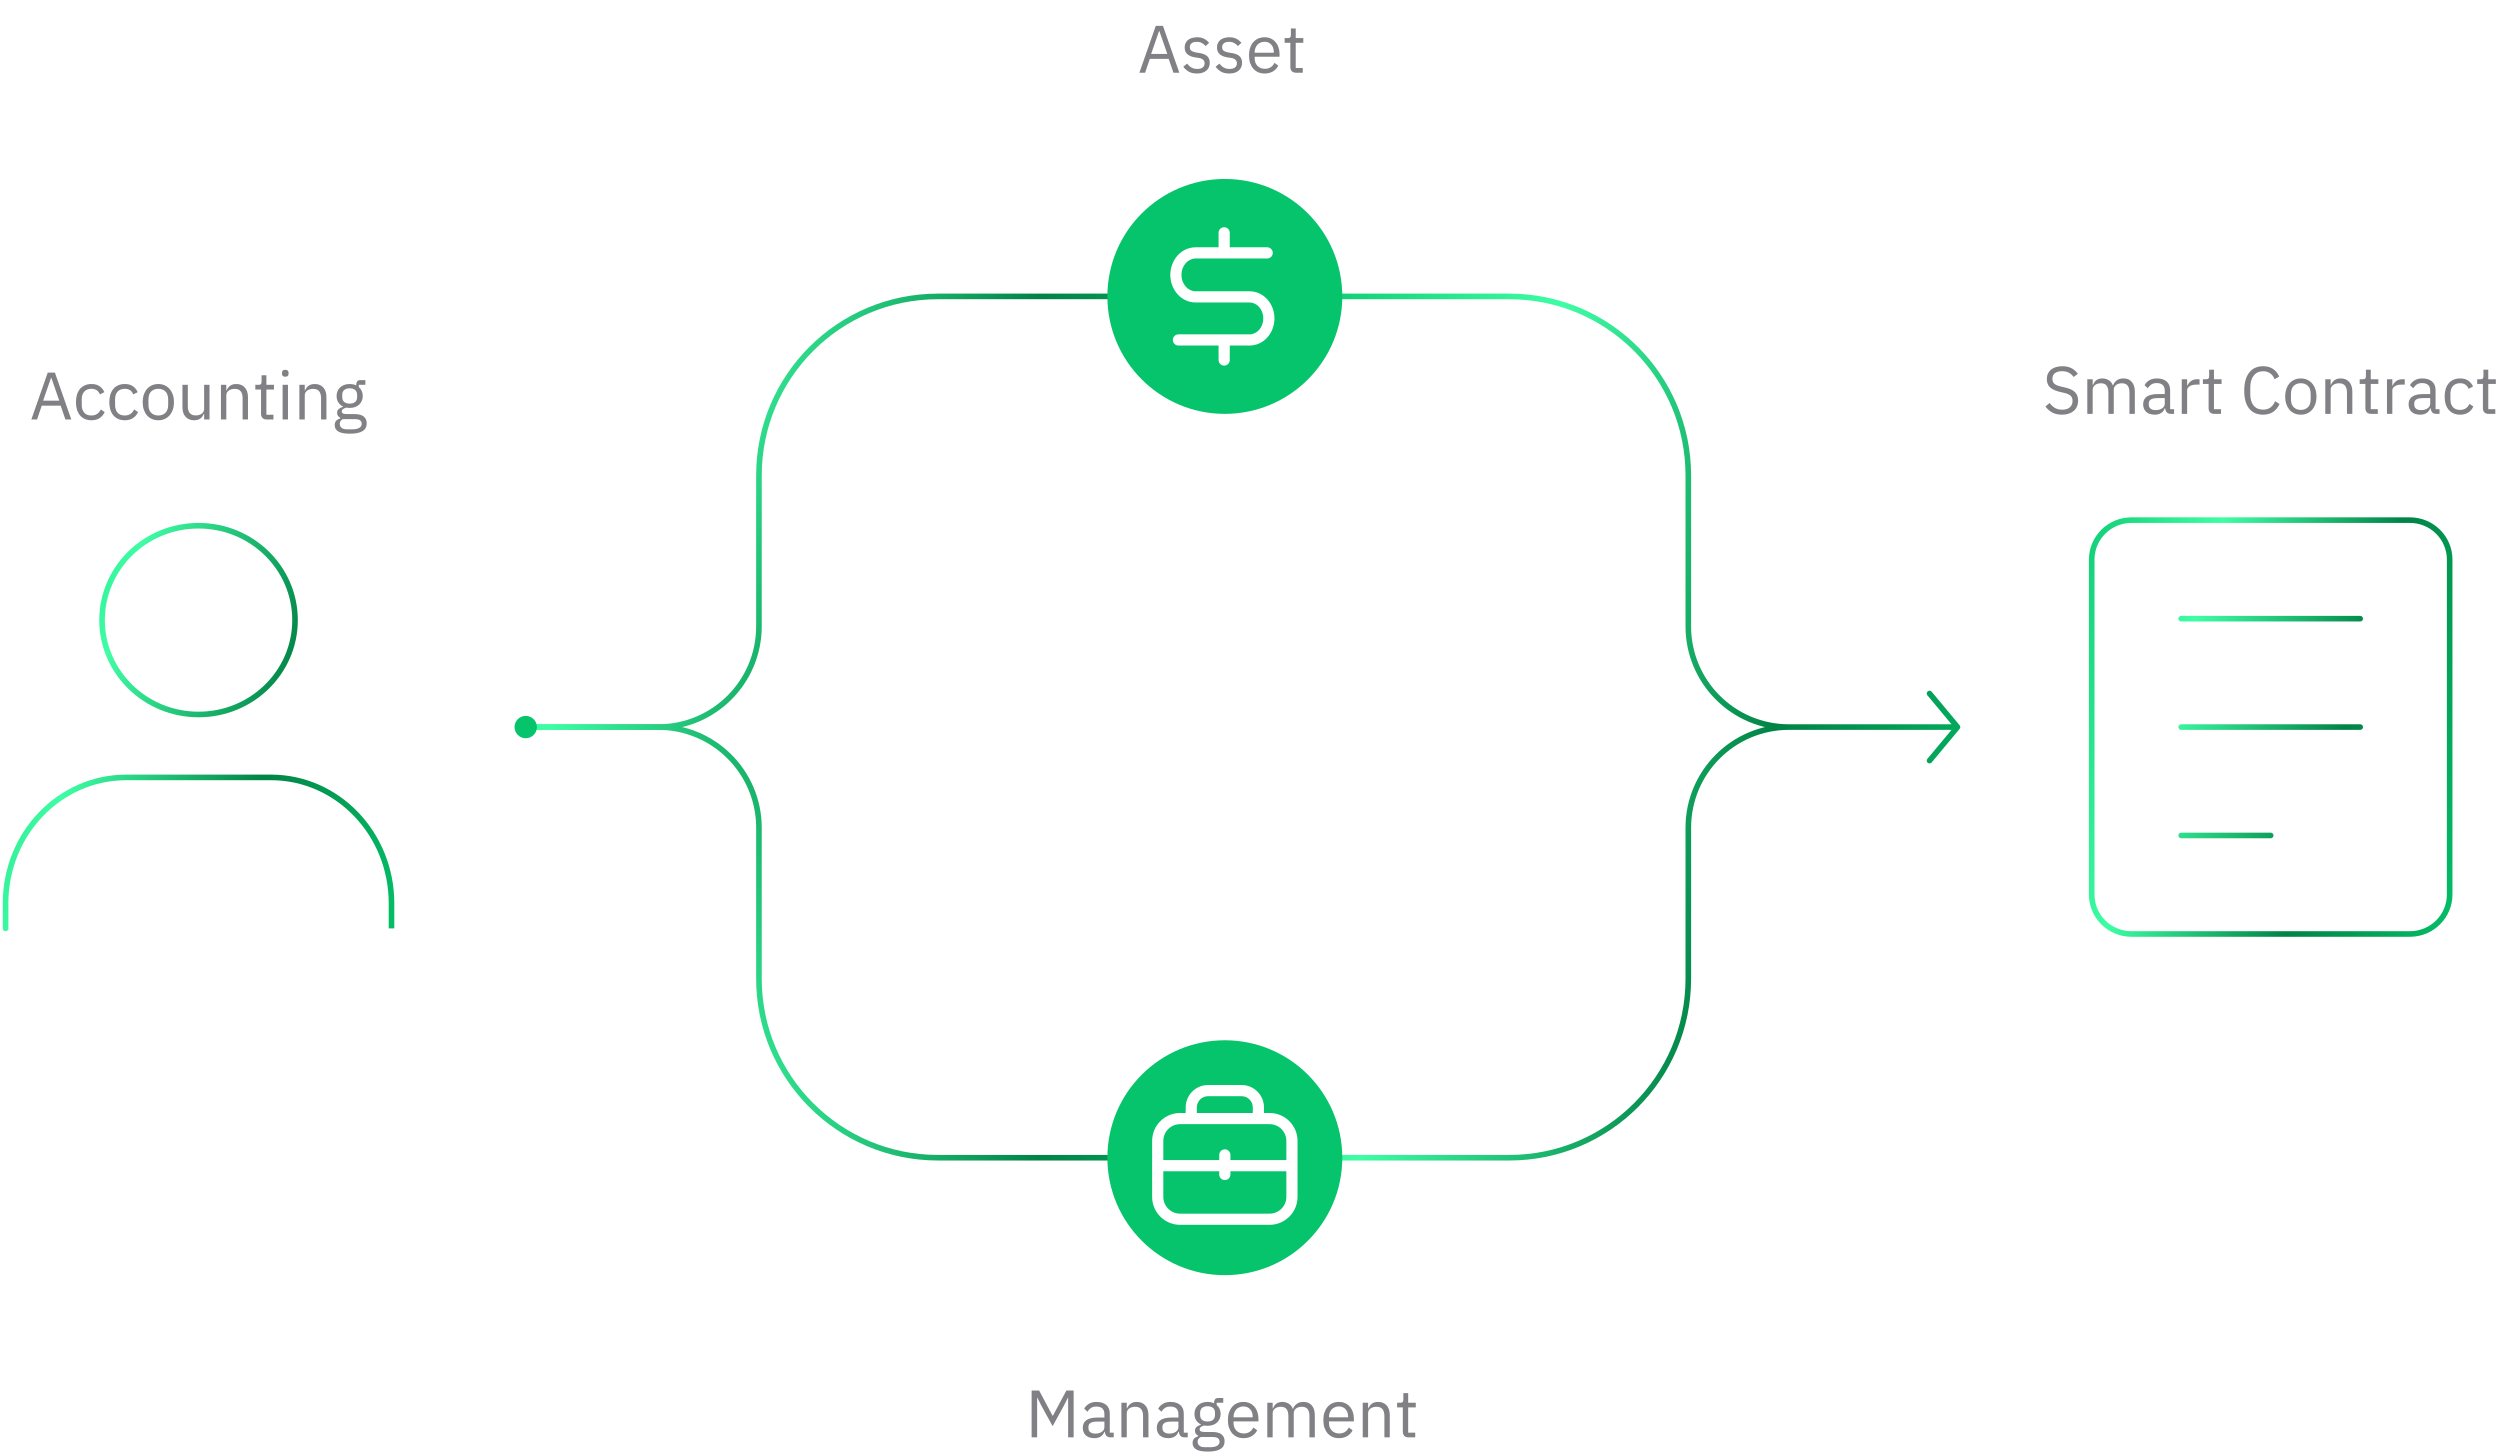 <svg width="447" height="260" viewBox="0 0 447 260" fill="none" xmlns="http://www.w3.org/2000/svg">
    <path d="M0.5 166C0.5 166.276 0.724 166.5 1 166.5C1.276 166.5 1.5 166.276 1.5 166H0.5ZM22.562 139.5H48.438V138.5H22.562V139.5ZM69.5 161.5V166H70.5V161.5H69.5ZM1.5 166V161.5H0.5V166H1.5ZM48.438 139.5C60.05 139.5 69.5 149.329 69.5 161.5H70.5C70.5 148.818 60.642 138.5 48.438 138.5V139.5ZM22.562 138.5C10.358 138.5 0.5 148.818 0.5 161.5H1.5C1.5 149.329 10.95 139.5 22.562 139.5V138.5ZM52.25 110.875C52.25 119.908 44.761 127.25 35.5 127.25V128.25C45.293 128.25 53.25 120.481 53.25 110.875H52.25ZM35.5 127.25C26.239 127.25 18.75 119.908 18.75 110.875H17.75C17.75 120.481 25.707 128.25 35.5 128.25V127.25ZM18.75 110.875C18.75 101.842 26.239 94.5 35.5 94.5V93.5C25.707 93.5 17.75 101.269 17.75 110.875H18.75ZM35.5 94.5C44.761 94.5 52.25 101.842 52.25 110.875H53.25C53.25 101.269 45.293 93.5 35.5 93.5V94.5Z" fill="url(#paint0_linear_15160_14723)"/>
    <path d="M94 130H117.699C127.64 130 135.699 121.941 135.699 112V85C135.699 67.327 150.026 53 167.699 53H199" stroke="url(#paint1_linear_15160_14723)" stroke-linecap="round"/>
    <path d="M94 130H117.699C127.64 130 135.699 138.059 135.699 148V175C135.699 192.673 150.026 207 167.699 207L199 207" stroke="url(#paint2_linear_15160_14723)" stroke-linecap="round"/>
    <circle cx="94" cy="130" r="2" fill="#05C46B"/>
    <path d="M11.69 75L10.85 72.528H7.466L6.626 75H5.606L8.534 66.624H9.818L12.746 75H11.69ZM9.182 67.56H9.122L7.706 71.64H10.598L9.182 67.56ZM16.342 75.144C15.91 75.144 15.522 75.068 15.178 74.916C14.834 74.764 14.542 74.548 14.302 74.268C14.07 73.988 13.89 73.648 13.762 73.248C13.642 72.848 13.582 72.4 13.582 71.904C13.582 71.408 13.642 70.96 13.762 70.56C13.89 70.16 14.07 69.82 14.302 69.54C14.542 69.26 14.834 69.044 15.178 68.892C15.522 68.74 15.91 68.664 16.342 68.664C16.958 68.664 17.45 68.8 17.818 69.072C18.194 69.336 18.474 69.684 18.658 70.116L17.854 70.524C17.742 70.204 17.558 69.956 17.302 69.78C17.046 69.604 16.726 69.516 16.342 69.516C16.054 69.516 15.802 69.564 15.586 69.66C15.37 69.748 15.19 69.876 15.046 70.044C14.902 70.204 14.794 70.4 14.722 70.632C14.65 70.856 14.614 71.104 14.614 71.376V72.432C14.614 72.976 14.758 73.424 15.046 73.776C15.342 74.12 15.774 74.292 16.342 74.292C17.118 74.292 17.678 73.932 18.022 73.212L18.718 73.68C18.518 74.128 18.218 74.484 17.818 74.748C17.426 75.012 16.934 75.144 16.342 75.144ZM22.306 75.144C21.874 75.144 21.486 75.068 21.142 74.916C20.798 74.764 20.506 74.548 20.266 74.268C20.034 73.988 19.854 73.648 19.726 73.248C19.606 72.848 19.546 72.4 19.546 71.904C19.546 71.408 19.606 70.96 19.726 70.56C19.854 70.16 20.034 69.82 20.266 69.54C20.506 69.26 20.798 69.044 21.142 68.892C21.486 68.74 21.874 68.664 22.306 68.664C22.922 68.664 23.414 68.8 23.782 69.072C24.158 69.336 24.438 69.684 24.622 70.116L23.818 70.524C23.706 70.204 23.522 69.956 23.266 69.78C23.01 69.604 22.69 69.516 22.306 69.516C22.018 69.516 21.766 69.564 21.55 69.66C21.334 69.748 21.154 69.876 21.01 70.044C20.866 70.204 20.758 70.4 20.686 70.632C20.614 70.856 20.578 71.104 20.578 71.376V72.432C20.578 72.976 20.722 73.424 21.01 73.776C21.306 74.12 21.738 74.292 22.306 74.292C23.082 74.292 23.642 73.932 23.986 73.212L24.682 73.68C24.482 74.128 24.182 74.484 23.782 74.748C23.39 75.012 22.898 75.144 22.306 75.144ZM28.307 75.144C27.891 75.144 27.511 75.068 27.167 74.916C26.823 74.764 26.527 74.548 26.279 74.268C26.039 73.98 25.851 73.64 25.715 73.248C25.579 72.848 25.511 72.4 25.511 71.904C25.511 71.416 25.579 70.972 25.715 70.572C25.851 70.172 26.039 69.832 26.279 69.552C26.527 69.264 26.823 69.044 27.167 68.892C27.511 68.74 27.891 68.664 28.307 68.664C28.723 68.664 29.099 68.74 29.435 68.892C29.779 69.044 30.075 69.264 30.323 69.552C30.571 69.832 30.763 70.172 30.899 70.572C31.035 70.972 31.103 71.416 31.103 71.904C31.103 72.4 31.035 72.848 30.899 73.248C30.763 73.64 30.571 73.98 30.323 74.268C30.075 74.548 29.779 74.764 29.435 74.916C29.099 75.068 28.723 75.144 28.307 75.144ZM28.307 74.292C28.827 74.292 29.251 74.132 29.579 73.812C29.907 73.492 30.071 73.004 30.071 72.348V71.46C30.071 70.804 29.907 70.316 29.579 69.996C29.251 69.676 28.827 69.516 28.307 69.516C27.787 69.516 27.363 69.676 27.035 69.996C26.707 70.316 26.543 70.804 26.543 71.46V72.348C26.543 73.004 26.707 73.492 27.035 73.812C27.363 74.132 27.787 74.292 28.307 74.292ZM36.498 73.992H36.45C36.386 74.136 36.306 74.28 36.21 74.424C36.122 74.56 36.01 74.684 35.874 74.796C35.738 74.9 35.574 74.984 35.382 75.048C35.19 75.112 34.966 75.144 34.71 75.144C34.07 75.144 33.562 74.94 33.186 74.532C32.81 74.116 32.622 73.532 32.622 72.78V68.808H33.582V72.612C33.582 73.724 34.054 74.28 34.998 74.28C35.19 74.28 35.374 74.256 35.55 74.208C35.734 74.16 35.894 74.088 36.03 73.992C36.174 73.896 36.286 73.776 36.366 73.632C36.454 73.48 36.498 73.3 36.498 73.092V68.808H37.458V75H36.498V73.992ZM39.502 75V68.808H40.462V69.816H40.51C40.662 69.464 40.874 69.184 41.146 68.976C41.426 68.768 41.798 68.664 42.262 68.664C42.902 68.664 43.406 68.872 43.774 69.288C44.15 69.696 44.338 70.276 44.338 71.028V75H43.378V71.196C43.378 70.084 42.91 69.528 41.974 69.528C41.782 69.528 41.594 69.552 41.41 69.6C41.234 69.648 41.074 69.72 40.93 69.816C40.786 69.912 40.67 70.036 40.582 70.188C40.502 70.332 40.462 70.504 40.462 70.704V75H39.502ZM47.691 75C47.355 75 47.099 74.908 46.923 74.724C46.755 74.532 46.671 74.284 46.671 73.98V69.648H45.651V68.808H46.227C46.435 68.808 46.575 68.768 46.647 68.688C46.727 68.6 46.767 68.452 46.767 68.244V67.092H47.631V68.808H48.987V69.648H47.631V74.16H48.891V75H47.691ZM51.01 67.356C50.802 67.356 50.65 67.308 50.554 67.212C50.466 67.108 50.422 66.976 50.422 66.816V66.66C50.422 66.5 50.466 66.372 50.554 66.276C50.65 66.172 50.802 66.12 51.01 66.12C51.218 66.12 51.366 66.172 51.454 66.276C51.55 66.372 51.598 66.5 51.598 66.66V66.816C51.598 66.976 51.55 67.108 51.454 67.212C51.366 67.308 51.218 67.356 51.01 67.356ZM50.53 68.808H51.49V75H50.53V68.808ZM53.53 75V68.808H54.49V69.816H54.538C54.69 69.464 54.902 69.184 55.174 68.976C55.454 68.768 55.826 68.664 56.29 68.664C56.93 68.664 57.434 68.872 57.802 69.288C58.178 69.696 58.366 70.276 58.366 71.028V75H57.406V71.196C57.406 70.084 56.938 69.528 56.002 69.528C55.81 69.528 55.622 69.552 55.438 69.6C55.262 69.648 55.102 69.72 54.958 69.816C54.814 69.912 54.698 70.036 54.61 70.188C54.53 70.332 54.49 70.504 54.49 70.704V75H53.53ZM65.57 75.684C65.57 76.324 65.318 76.792 64.814 77.088C64.318 77.392 63.57 77.544 62.57 77.544C61.602 77.544 60.906 77.412 60.482 77.148C60.058 76.884 59.846 76.508 59.846 76.02C59.846 75.684 59.934 75.42 60.11 75.228C60.286 75.044 60.526 74.908 60.83 74.82V74.688C60.462 74.512 60.278 74.224 60.278 73.824C60.278 73.512 60.378 73.276 60.578 73.116C60.778 72.948 61.034 72.824 61.346 72.744V72.696C60.978 72.52 60.69 72.268 60.482 71.94C60.282 71.612 60.182 71.232 60.182 70.8C60.182 70.488 60.238 70.2 60.35 69.936C60.462 69.672 60.618 69.448 60.818 69.264C61.026 69.072 61.27 68.924 61.55 68.82C61.838 68.716 62.158 68.664 62.51 68.664C62.95 68.664 63.342 68.744 63.686 68.904V68.796C63.686 68.556 63.742 68.36 63.854 68.208C63.966 68.048 64.15 67.968 64.406 67.968H65.33V68.808H64.154V69.204C64.378 69.396 64.55 69.628 64.67 69.9C64.798 70.164 64.862 70.464 64.862 70.8C64.862 71.112 64.806 71.4 64.694 71.664C64.582 71.928 64.422 72.156 64.214 72.348C64.014 72.532 63.77 72.676 63.482 72.78C63.194 72.884 62.874 72.936 62.522 72.936C62.322 72.936 62.122 72.916 61.922 72.876C61.714 72.932 61.526 73.016 61.358 73.128C61.19 73.232 61.106 73.38 61.106 73.572C61.106 73.756 61.194 73.88 61.37 73.944C61.546 74.008 61.774 74.04 62.054 74.04H63.374C64.142 74.04 64.698 74.188 65.042 74.484C65.394 74.772 65.57 75.172 65.57 75.684ZM64.67 75.756C64.67 75.508 64.574 75.308 64.382 75.156C64.198 75.012 63.866 74.94 63.386 74.94H61.322C60.938 75.116 60.746 75.396 60.746 75.78C60.746 76.052 60.846 76.284 61.046 76.476C61.254 76.668 61.602 76.764 62.09 76.764H62.978C63.514 76.764 63.93 76.68 64.226 76.512C64.522 76.344 64.67 76.092 64.67 75.756ZM62.522 72.168C62.93 72.168 63.254 72.072 63.494 71.88C63.734 71.68 63.854 71.376 63.854 70.968V70.632C63.854 70.224 63.734 69.924 63.494 69.732C63.254 69.532 62.93 69.432 62.522 69.432C62.114 69.432 61.79 69.532 61.55 69.732C61.31 69.924 61.19 70.224 61.19 70.632V70.968C61.19 71.376 61.31 71.68 61.55 71.88C61.79 72.072 62.114 72.168 62.522 72.168Z" fill="#808085"/>
    <path d="M209.807 13L208.967 10.528H205.583L204.743 13H203.723L206.651 4.624H207.935L210.863 13H209.807ZM207.299 5.56H207.239L205.823 9.64H208.715L207.299 5.56ZM214.015 13.144C213.439 13.144 212.955 13.036 212.563 12.82C212.179 12.596 211.847 12.3 211.567 11.932L212.251 11.38C212.491 11.684 212.759 11.92 213.055 12.088C213.351 12.248 213.695 12.328 214.087 12.328C214.495 12.328 214.811 12.24 215.035 12.064C215.267 11.888 215.383 11.64 215.383 11.32C215.383 11.08 215.303 10.876 215.143 10.708C214.991 10.532 214.711 10.412 214.303 10.348L213.811 10.276C213.523 10.236 213.259 10.176 213.019 10.096C212.779 10.008 212.567 9.896 212.383 9.76C212.207 9.616 212.067 9.44 211.963 9.232C211.867 9.024 211.819 8.776 211.819 8.488C211.819 8.184 211.875 7.92 211.987 7.696C212.099 7.464 212.251 7.272 212.443 7.12C212.643 6.968 212.879 6.856 213.151 6.784C213.423 6.704 213.715 6.664 214.027 6.664C214.531 6.664 214.951 6.752 215.287 6.928C215.631 7.104 215.931 7.348 216.187 7.66L215.551 8.236C215.415 8.044 215.215 7.872 214.951 7.72C214.687 7.56 214.355 7.48 213.955 7.48C213.555 7.48 213.251 7.568 213.043 7.744C212.843 7.912 212.743 8.144 212.743 8.44C212.743 8.744 212.843 8.964 213.043 9.1C213.251 9.236 213.547 9.336 213.931 9.4L214.411 9.472C215.099 9.576 215.587 9.776 215.875 10.072C216.163 10.36 216.307 10.74 216.307 11.212C216.307 11.812 216.103 12.284 215.695 12.628C215.287 12.972 214.727 13.144 214.015 13.144ZM219.792 13.144C219.216 13.144 218.732 13.036 218.34 12.82C217.956 12.596 217.624 12.3 217.344 11.932L218.028 11.38C218.268 11.684 218.536 11.92 218.832 12.088C219.128 12.248 219.472 12.328 219.864 12.328C220.272 12.328 220.588 12.24 220.812 12.064C221.044 11.888 221.16 11.64 221.16 11.32C221.16 11.08 221.08 10.876 220.92 10.708C220.768 10.532 220.488 10.412 220.08 10.348L219.588 10.276C219.3 10.236 219.036 10.176 218.796 10.096C218.556 10.008 218.344 9.896 218.16 9.76C217.984 9.616 217.844 9.44 217.74 9.232C217.644 9.024 217.596 8.776 217.596 8.488C217.596 8.184 217.652 7.92 217.764 7.696C217.876 7.464 218.028 7.272 218.22 7.12C218.42 6.968 218.656 6.856 218.928 6.784C219.2 6.704 219.492 6.664 219.804 6.664C220.308 6.664 220.728 6.752 221.064 6.928C221.408 7.104 221.708 7.348 221.964 7.66L221.328 8.236C221.192 8.044 220.992 7.872 220.728 7.72C220.464 7.56 220.132 7.48 219.732 7.48C219.332 7.48 219.028 7.568 218.82 7.744C218.62 7.912 218.52 8.144 218.52 8.44C218.52 8.744 218.62 8.964 218.82 9.1C219.028 9.236 219.324 9.336 219.708 9.4L220.188 9.472C220.876 9.576 221.364 9.776 221.652 10.072C221.94 10.36 222.084 10.74 222.084 11.212C222.084 11.812 221.88 12.284 221.472 12.628C221.064 12.972 220.504 13.144 219.792 13.144ZM226.108 13.144C225.684 13.144 225.3 13.068 224.956 12.916C224.62 12.764 224.328 12.548 224.08 12.268C223.84 11.98 223.652 11.64 223.516 11.248C223.388 10.848 223.324 10.4 223.324 9.904C223.324 9.416 223.388 8.972 223.516 8.572C223.652 8.172 223.84 7.832 224.08 7.552C224.328 7.264 224.62 7.044 224.956 6.892C225.3 6.74 225.684 6.664 226.108 6.664C226.524 6.664 226.896 6.74 227.224 6.892C227.552 7.044 227.832 7.256 228.064 7.528C228.296 7.792 228.472 8.108 228.592 8.476C228.72 8.844 228.784 9.248 228.784 9.688V10.144H224.332V10.432C224.332 10.696 224.372 10.944 224.452 11.176C224.54 11.4 224.66 11.596 224.812 11.764C224.972 11.932 225.164 12.064 225.388 12.16C225.62 12.256 225.88 12.304 226.168 12.304C226.56 12.304 226.9 12.212 227.188 12.028C227.484 11.844 227.712 11.58 227.872 11.236L228.556 11.728C228.356 12.152 228.044 12.496 227.62 12.76C227.196 13.016 226.692 13.144 226.108 13.144ZM226.108 7.468C225.844 7.468 225.604 7.516 225.388 7.612C225.172 7.7 224.984 7.828 224.824 7.996C224.672 8.164 224.552 8.364 224.464 8.596C224.376 8.82 224.332 9.068 224.332 9.34V9.424H227.752V9.292C227.752 8.74 227.6 8.3 227.296 7.972C227 7.636 226.604 7.468 226.108 7.468ZM231.734 13C231.398 13 231.142 12.908 230.966 12.724C230.798 12.532 230.714 12.284 230.714 11.98V7.648H229.694V6.808H230.27C230.478 6.808 230.618 6.768 230.69 6.688C230.77 6.6 230.81 6.452 230.81 6.244V5.092H231.674V6.808H233.03V7.648H231.674V12.16H232.934V13H231.734Z" fill="#808085"/>
    <path d="M190.982 249.944H190.922L190.214 251.348L188.21 254.996L186.206 251.348L185.498 249.944H185.438V257H184.454V248.624H185.798L188.198 253.136H188.258L190.67 248.624H191.966V257H190.982V249.944ZM198.596 257C198.236 257 197.976 256.904 197.816 256.712C197.664 256.52 197.568 256.28 197.528 255.992H197.468C197.332 256.376 197.108 256.664 196.796 256.856C196.484 257.048 196.112 257.144 195.68 257.144C195.024 257.144 194.512 256.976 194.144 256.64C193.784 256.304 193.604 255.848 193.604 255.272C193.604 254.688 193.816 254.24 194.24 253.928C194.672 253.616 195.34 253.46 196.244 253.46H197.468V252.848C197.468 252.408 197.348 252.072 197.108 251.84C196.868 251.608 196.5 251.492 196.004 251.492C195.628 251.492 195.312 251.576 195.056 251.744C194.808 251.912 194.6 252.136 194.432 252.416L193.856 251.876C194.024 251.54 194.292 251.256 194.66 251.024C195.028 250.784 195.492 250.664 196.052 250.664C196.804 250.664 197.388 250.848 197.804 251.216C198.22 251.584 198.428 252.096 198.428 252.752V256.16H199.136V257H198.596ZM195.836 256.328C196.076 256.328 196.296 256.3 196.496 256.244C196.696 256.188 196.868 256.108 197.012 256.004C197.156 255.9 197.268 255.78 197.348 255.644C197.428 255.508 197.468 255.36 197.468 255.2V254.18H196.196C195.644 254.18 195.24 254.26 194.984 254.42C194.736 254.58 194.612 254.812 194.612 255.116V255.368C194.612 255.672 194.72 255.908 194.936 256.076C195.16 256.244 195.46 256.328 195.836 256.328ZM200.506 257V250.808H201.466V251.816H201.514C201.666 251.464 201.878 251.184 202.15 250.976C202.43 250.768 202.802 250.664 203.266 250.664C203.906 250.664 204.41 250.872 204.778 251.288C205.154 251.696 205.342 252.276 205.342 253.028V257H204.382V253.196C204.382 252.084 203.914 251.528 202.978 251.528C202.786 251.528 202.598 251.552 202.414 251.6C202.238 251.648 202.078 251.72 201.934 251.816C201.79 251.912 201.674 252.036 201.586 252.188C201.506 252.332 201.466 252.504 201.466 252.704V257H200.506ZM211.827 257C211.467 257 211.207 256.904 211.047 256.712C210.895 256.52 210.799 256.28 210.759 255.992H210.699C210.563 256.376 210.339 256.664 210.027 256.856C209.715 257.048 209.343 257.144 208.911 257.144C208.255 257.144 207.743 256.976 207.375 256.64C207.015 256.304 206.835 255.848 206.835 255.272C206.835 254.688 207.047 254.24 207.471 253.928C207.903 253.616 208.571 253.46 209.475 253.46H210.699V252.848C210.699 252.408 210.579 252.072 210.339 251.84C210.099 251.608 209.731 251.492 209.235 251.492C208.859 251.492 208.543 251.576 208.287 251.744C208.039 251.912 207.831 252.136 207.663 252.416L207.087 251.876C207.255 251.54 207.523 251.256 207.891 251.024C208.259 250.784 208.723 250.664 209.283 250.664C210.035 250.664 210.619 250.848 211.035 251.216C211.451 251.584 211.659 252.096 211.659 252.752V256.16H212.367V257H211.827ZM209.067 256.328C209.307 256.328 209.527 256.3 209.727 256.244C209.927 256.188 210.099 256.108 210.243 256.004C210.387 255.9 210.499 255.78 210.579 255.644C210.659 255.508 210.699 255.36 210.699 255.2V254.18H209.427C208.875 254.18 208.471 254.26 208.215 254.42C207.967 254.58 207.843 254.812 207.843 255.116V255.368C207.843 255.672 207.951 255.908 208.167 256.076C208.391 256.244 208.691 256.328 209.067 256.328ZM218.957 257.684C218.957 258.324 218.705 258.792 218.201 259.088C217.705 259.392 216.957 259.544 215.957 259.544C214.989 259.544 214.293 259.412 213.869 259.148C213.445 258.884 213.233 258.508 213.233 258.02C213.233 257.684 213.321 257.42 213.497 257.228C213.673 257.044 213.913 256.908 214.217 256.82V256.688C213.849 256.512 213.665 256.224 213.665 255.824C213.665 255.512 213.765 255.276 213.965 255.116C214.165 254.948 214.421 254.824 214.733 254.744V254.696C214.365 254.52 214.077 254.268 213.869 253.94C213.669 253.612 213.569 253.232 213.569 252.8C213.569 252.488 213.625 252.2 213.737 251.936C213.849 251.672 214.005 251.448 214.205 251.264C214.413 251.072 214.657 250.924 214.937 250.82C215.225 250.716 215.545 250.664 215.897 250.664C216.337 250.664 216.729 250.744 217.073 250.904V250.796C217.073 250.556 217.129 250.36 217.241 250.208C217.353 250.048 217.537 249.968 217.793 249.968H218.717V250.808H217.541V251.204C217.765 251.396 217.937 251.628 218.057 251.9C218.185 252.164 218.249 252.464 218.249 252.8C218.249 253.112 218.193 253.4 218.081 253.664C217.969 253.928 217.809 254.156 217.601 254.348C217.401 254.532 217.157 254.676 216.869 254.78C216.581 254.884 216.261 254.936 215.909 254.936C215.709 254.936 215.509 254.916 215.309 254.876C215.101 254.932 214.913 255.016 214.745 255.128C214.577 255.232 214.493 255.38 214.493 255.572C214.493 255.756 214.581 255.88 214.757 255.944C214.933 256.008 215.161 256.04 215.441 256.04H216.761C217.529 256.04 218.085 256.188 218.429 256.484C218.781 256.772 218.957 257.172 218.957 257.684ZM218.057 257.756C218.057 257.508 217.961 257.308 217.769 257.156C217.585 257.012 217.253 256.94 216.773 256.94H214.709C214.325 257.116 214.133 257.396 214.133 257.78C214.133 258.052 214.233 258.284 214.433 258.476C214.641 258.668 214.989 258.764 215.477 258.764H216.365C216.901 258.764 217.317 258.68 217.613 258.512C217.909 258.344 218.057 258.092 218.057 257.756ZM215.909 254.168C216.317 254.168 216.641 254.072 216.881 253.88C217.121 253.68 217.241 253.376 217.241 252.968V252.632C217.241 252.224 217.121 251.924 216.881 251.732C216.641 251.532 216.317 251.432 215.909 251.432C215.501 251.432 215.177 251.532 214.937 251.732C214.697 251.924 214.577 252.224 214.577 252.632V252.968C214.577 253.376 214.697 253.68 214.937 253.88C215.177 254.072 215.501 254.168 215.909 254.168ZM222.334 257.144C221.91 257.144 221.526 257.068 221.182 256.916C220.846 256.764 220.554 256.548 220.306 256.268C220.066 255.98 219.878 255.64 219.742 255.248C219.614 254.848 219.55 254.4 219.55 253.904C219.55 253.416 219.614 252.972 219.742 252.572C219.878 252.172 220.066 251.832 220.306 251.552C220.554 251.264 220.846 251.044 221.182 250.892C221.526 250.74 221.91 250.664 222.334 250.664C222.75 250.664 223.122 250.74 223.45 250.892C223.778 251.044 224.058 251.256 224.29 251.528C224.522 251.792 224.698 252.108 224.818 252.476C224.946 252.844 225.01 253.248 225.01 253.688V254.144H220.558V254.432C220.558 254.696 220.598 254.944 220.678 255.176C220.766 255.4 220.886 255.596 221.038 255.764C221.198 255.932 221.39 256.064 221.614 256.16C221.846 256.256 222.106 256.304 222.394 256.304C222.786 256.304 223.126 256.212 223.414 256.028C223.71 255.844 223.938 255.58 224.098 255.236L224.782 255.728C224.582 256.152 224.27 256.496 223.846 256.76C223.422 257.016 222.918 257.144 222.334 257.144ZM222.334 251.468C222.07 251.468 221.83 251.516 221.614 251.612C221.398 251.7 221.21 251.828 221.05 251.996C220.898 252.164 220.778 252.364 220.69 252.596C220.602 252.82 220.558 253.068 220.558 253.34V253.424H223.978V253.292C223.978 252.74 223.826 252.3 223.522 251.972C223.226 251.636 222.83 251.468 222.334 251.468ZM226.592 257V250.808H227.552V251.816H227.6C227.672 251.656 227.752 251.508 227.84 251.372C227.936 251.228 228.048 251.104 228.176 251C228.312 250.896 228.468 250.816 228.644 250.76C228.82 250.696 229.028 250.664 229.268 250.664C229.676 250.664 230.052 250.764 230.396 250.964C230.74 251.156 230.996 251.476 231.164 251.924H231.188C231.3 251.588 231.508 251.296 231.812 251.048C232.124 250.792 232.544 250.664 233.072 250.664C233.704 250.664 234.196 250.872 234.548 251.288C234.908 251.696 235.088 252.276 235.088 253.028V257H234.128V253.196C234.128 252.644 234.02 252.228 233.804 251.948C233.588 251.668 233.244 251.528 232.772 251.528C232.58 251.528 232.396 251.552 232.22 251.6C232.052 251.648 231.9 251.72 231.764 251.816C231.628 251.912 231.52 252.036 231.44 252.188C231.36 252.332 231.32 252.504 231.32 252.704V257H230.36V253.196C230.36 252.644 230.252 252.228 230.036 251.948C229.82 251.668 229.484 251.528 229.028 251.528C228.836 251.528 228.652 251.552 228.476 251.6C228.3 251.648 228.144 251.72 228.008 251.816C227.872 251.912 227.76 252.036 227.672 252.188C227.592 252.332 227.552 252.504 227.552 252.704V257H226.592ZM239.397 257.144C238.973 257.144 238.589 257.068 238.245 256.916C237.909 256.764 237.617 256.548 237.369 256.268C237.129 255.98 236.941 255.64 236.805 255.248C236.677 254.848 236.613 254.4 236.613 253.904C236.613 253.416 236.677 252.972 236.805 252.572C236.941 252.172 237.129 251.832 237.369 251.552C237.617 251.264 237.909 251.044 238.245 250.892C238.589 250.74 238.973 250.664 239.397 250.664C239.813 250.664 240.185 250.74 240.513 250.892C240.841 251.044 241.121 251.256 241.353 251.528C241.585 251.792 241.761 252.108 241.881 252.476C242.009 252.844 242.073 253.248 242.073 253.688V254.144H237.621V254.432C237.621 254.696 237.661 254.944 237.741 255.176C237.829 255.4 237.949 255.596 238.101 255.764C238.261 255.932 238.453 256.064 238.677 256.16C238.909 256.256 239.169 256.304 239.457 256.304C239.849 256.304 240.189 256.212 240.477 256.028C240.773 255.844 241.001 255.58 241.161 255.236L241.845 255.728C241.645 256.152 241.333 256.496 240.909 256.76C240.485 257.016 239.981 257.144 239.397 257.144ZM239.397 251.468C239.133 251.468 238.893 251.516 238.677 251.612C238.461 251.7 238.273 251.828 238.113 251.996C237.961 252.164 237.841 252.364 237.753 252.596C237.665 252.82 237.621 253.068 237.621 253.34V253.424H241.041V253.292C241.041 252.74 240.889 252.3 240.585 251.972C240.289 251.636 239.893 251.468 239.397 251.468ZM243.655 257V250.808H244.615V251.816H244.663C244.815 251.464 245.027 251.184 245.299 250.976C245.579 250.768 245.951 250.664 246.415 250.664C247.055 250.664 247.559 250.872 247.927 251.288C248.303 251.696 248.491 252.276 248.491 253.028V257H247.531V253.196C247.531 252.084 247.063 251.528 246.127 251.528C245.935 251.528 245.747 251.552 245.563 251.6C245.387 251.648 245.227 251.72 245.083 251.816C244.939 251.912 244.823 252.036 244.735 252.188C244.655 252.332 244.615 252.504 244.615 252.704V257H243.655ZM251.843 257C251.507 257 251.251 256.908 251.075 256.724C250.907 256.532 250.823 256.284 250.823 255.98V251.648H249.803V250.808H250.379C250.587 250.808 250.727 250.768 250.799 250.688C250.879 250.6 250.919 250.452 250.919 250.244V249.092H251.783V250.808H253.139V251.648H251.783V256.16H253.043V257H251.843Z" fill="#808085"/>
    <path d="M368.687 74.144C368.007 74.144 367.427 74.016 366.947 73.76C366.467 73.496 366.059 73.136 365.723 72.68L366.467 72.056C366.763 72.448 367.091 72.748 367.451 72.956C367.811 73.156 368.235 73.256 368.723 73.256C369.323 73.256 369.779 73.112 370.091 72.824C370.411 72.536 370.571 72.152 370.571 71.672C370.571 71.272 370.451 70.964 370.211 70.748C369.971 70.532 369.575 70.36 369.023 70.232L368.339 70.076C367.571 69.9 366.983 69.636 366.575 69.284C366.175 68.924 365.975 68.42 365.975 67.772C365.975 67.404 366.043 67.076 366.179 66.788C366.315 66.5 366.503 66.26 366.743 66.068C366.991 65.876 367.283 65.732 367.619 65.636C367.963 65.532 368.339 65.48 368.747 65.48C369.379 65.48 369.919 65.596 370.367 65.828C370.823 66.06 371.207 66.4 371.519 66.848L370.763 67.4C370.531 67.08 370.251 66.828 369.923 66.644C369.595 66.46 369.187 66.368 368.699 66.368C368.163 66.368 367.739 66.484 367.427 66.716C367.123 66.94 366.971 67.28 366.971 67.736C366.971 68.136 367.099 68.44 367.355 68.648C367.619 68.848 368.015 69.008 368.543 69.128L369.227 69.284C370.051 69.468 370.647 69.748 371.015 70.124C371.383 70.5 371.567 71 371.567 71.624C371.567 72.008 371.499 72.356 371.363 72.668C371.235 72.98 371.047 73.244 370.799 73.46C370.551 73.676 370.247 73.844 369.887 73.964C369.535 74.084 369.135 74.144 368.687 74.144ZM373.211 74V67.808H374.171V68.816H374.219C374.291 68.656 374.371 68.508 374.459 68.372C374.555 68.228 374.667 68.104 374.795 68C374.931 67.896 375.087 67.816 375.263 67.76C375.439 67.696 375.647 67.664 375.887 67.664C376.295 67.664 376.671 67.764 377.015 67.964C377.359 68.156 377.615 68.476 377.783 68.924H377.807C377.919 68.588 378.127 68.296 378.431 68.048C378.743 67.792 379.163 67.664 379.691 67.664C380.323 67.664 380.815 67.872 381.167 68.288C381.527 68.696 381.707 69.276 381.707 70.028V74H380.747V70.196C380.747 69.644 380.639 69.228 380.423 68.948C380.207 68.668 379.863 68.528 379.391 68.528C379.199 68.528 379.015 68.552 378.839 68.6C378.671 68.648 378.519 68.72 378.383 68.816C378.247 68.912 378.139 69.036 378.059 69.188C377.979 69.332 377.939 69.504 377.939 69.704V74H376.979V70.196C376.979 69.644 376.871 69.228 376.655 68.948C376.439 68.668 376.103 68.528 375.647 68.528C375.455 68.528 375.271 68.552 375.095 68.6C374.919 68.648 374.763 68.72 374.627 68.816C374.491 68.912 374.379 69.036 374.291 69.188C374.211 69.332 374.171 69.504 374.171 69.704V74H373.211ZM388.188 74C387.828 74 387.568 73.904 387.408 73.712C387.256 73.52 387.16 73.28 387.12 72.992H387.06C386.924 73.376 386.7 73.664 386.388 73.856C386.076 74.048 385.704 74.144 385.272 74.144C384.616 74.144 384.104 73.976 383.736 73.64C383.376 73.304 383.196 72.848 383.196 72.272C383.196 71.688 383.408 71.24 383.832 70.928C384.264 70.616 384.932 70.46 385.836 70.46H387.06V69.848C387.06 69.408 386.94 69.072 386.7 68.84C386.46 68.608 386.092 68.492 385.596 68.492C385.22 68.492 384.904 68.576 384.648 68.744C384.4 68.912 384.192 69.136 384.024 69.416L383.448 68.876C383.616 68.54 383.884 68.256 384.252 68.024C384.62 67.784 385.084 67.664 385.644 67.664C386.396 67.664 386.98 67.848 387.396 68.216C387.812 68.584 388.02 69.096 388.02 69.752V73.16H388.728V74H388.188ZM385.428 73.328C385.668 73.328 385.888 73.3 386.088 73.244C386.288 73.188 386.46 73.108 386.604 73.004C386.748 72.9 386.86 72.78 386.94 72.644C387.02 72.508 387.06 72.36 387.06 72.2V71.18H385.788C385.236 71.18 384.832 71.26 384.576 71.42C384.328 71.58 384.204 71.812 384.204 72.116V72.368C384.204 72.672 384.312 72.908 384.528 73.076C384.752 73.244 385.052 73.328 385.428 73.328ZM390.098 74V67.808H391.058V68.948H391.118C391.23 68.652 391.43 68.388 391.718 68.156C392.006 67.924 392.402 67.808 392.906 67.808H393.278V68.768H392.714C392.194 68.768 391.786 68.868 391.49 69.068C391.202 69.26 391.058 69.504 391.058 69.8V74H390.098ZM395.919 74C395.583 74 395.327 73.908 395.151 73.724C394.983 73.532 394.899 73.284 394.899 72.98V68.648H393.879V67.808H394.455C394.663 67.808 394.803 67.768 394.875 67.688C394.955 67.6 394.995 67.452 394.995 67.244V66.092H395.859V67.808H397.215V68.648H395.859V73.16H397.119V74H395.919ZM404.642 74.144C403.578 74.144 402.75 73.784 402.158 73.064C401.566 72.336 401.27 71.268 401.27 69.86C401.27 68.452 401.566 67.372 402.158 66.62C402.75 65.86 403.578 65.48 404.642 65.48C405.346 65.48 405.934 65.64 406.406 65.96C406.886 66.28 407.258 66.732 407.522 67.316L406.706 67.808C406.538 67.376 406.282 67.032 405.938 66.776C405.594 66.512 405.162 66.38 404.642 66.38C404.282 66.38 403.958 66.448 403.67 66.584C403.39 66.72 403.15 66.916 402.95 67.172C402.758 67.42 402.61 67.72 402.506 68.072C402.402 68.416 402.35 68.804 402.35 69.236V70.484C402.35 71.348 402.55 72.024 402.95 72.512C403.35 73 403.914 73.244 404.642 73.244C405.178 73.244 405.626 73.108 405.986 72.836C406.346 72.556 406.61 72.188 406.778 71.732L407.582 72.236C407.318 72.828 406.938 73.296 406.442 73.64C405.946 73.976 405.346 74.144 404.642 74.144ZM411.387 74.144C410.971 74.144 410.591 74.068 410.247 73.916C409.903 73.764 409.607 73.548 409.359 73.268C409.119 72.98 408.931 72.64 408.795 72.248C408.659 71.848 408.591 71.4 408.591 70.904C408.591 70.416 408.659 69.972 408.795 69.572C408.931 69.172 409.119 68.832 409.359 68.552C409.607 68.264 409.903 68.044 410.247 67.892C410.591 67.74 410.971 67.664 411.387 67.664C411.803 67.664 412.179 67.74 412.515 67.892C412.859 68.044 413.155 68.264 413.403 68.552C413.651 68.832 413.843 69.172 413.979 69.572C414.115 69.972 414.183 70.416 414.183 70.904C414.183 71.4 414.115 71.848 413.979 72.248C413.843 72.64 413.651 72.98 413.403 73.268C413.155 73.548 412.859 73.764 412.515 73.916C412.179 74.068 411.803 74.144 411.387 74.144ZM411.387 73.292C411.907 73.292 412.331 73.132 412.659 72.812C412.987 72.492 413.151 72.004 413.151 71.348V70.46C413.151 69.804 412.987 69.316 412.659 68.996C412.331 68.676 411.907 68.516 411.387 68.516C410.867 68.516 410.443 68.676 410.115 68.996C409.787 69.316 409.623 69.804 409.623 70.46V71.348C409.623 72.004 409.787 72.492 410.115 72.812C410.443 73.132 410.867 73.292 411.387 73.292ZM415.762 74V67.808H416.722V68.816H416.77C416.922 68.464 417.134 68.184 417.406 67.976C417.686 67.768 418.058 67.664 418.522 67.664C419.162 67.664 419.666 67.872 420.034 68.288C420.41 68.696 420.598 69.276 420.598 70.028V74H419.638V70.196C419.638 69.084 419.17 68.528 418.234 68.528C418.042 68.528 417.854 68.552 417.67 68.6C417.494 68.648 417.334 68.72 417.19 68.816C417.046 68.912 416.93 69.036 416.842 69.188C416.762 69.332 416.722 69.504 416.722 69.704V74H415.762ZM423.951 74C423.615 74 423.359 73.908 423.183 73.724C423.015 73.532 422.931 73.284 422.931 72.98V68.648H421.911V67.808H422.487C422.695 67.808 422.835 67.768 422.907 67.688C422.987 67.6 423.027 67.452 423.027 67.244V66.092H423.891V67.808H425.247V68.648H423.891V73.16H425.151V74H423.951ZM426.79 74V67.808H427.75V68.948H427.81C427.922 68.652 428.122 68.388 428.41 68.156C428.698 67.924 429.094 67.808 429.598 67.808H429.97V68.768H429.406C428.886 68.768 428.478 68.868 428.182 69.068C427.894 69.26 427.75 69.504 427.75 69.8V74H426.79ZM435.649 74C435.289 74 435.029 73.904 434.869 73.712C434.717 73.52 434.621 73.28 434.581 72.992H434.521C434.385 73.376 434.161 73.664 433.849 73.856C433.537 74.048 433.165 74.144 432.733 74.144C432.077 74.144 431.565 73.976 431.197 73.64C430.837 73.304 430.657 72.848 430.657 72.272C430.657 71.688 430.869 71.24 431.293 70.928C431.725 70.616 432.393 70.46 433.297 70.46H434.521V69.848C434.521 69.408 434.401 69.072 434.161 68.84C433.921 68.608 433.553 68.492 433.057 68.492C432.681 68.492 432.365 68.576 432.109 68.744C431.861 68.912 431.653 69.136 431.485 69.416L430.909 68.876C431.077 68.54 431.345 68.256 431.713 68.024C432.081 67.784 432.545 67.664 433.105 67.664C433.857 67.664 434.441 67.848 434.857 68.216C435.273 68.584 435.481 69.096 435.481 69.752V73.16H436.189V74H435.649ZM432.889 73.328C433.129 73.328 433.349 73.3 433.549 73.244C433.749 73.188 433.921 73.108 434.065 73.004C434.209 72.9 434.321 72.78 434.401 72.644C434.481 72.508 434.521 72.36 434.521 72.2V71.18H433.249C432.697 71.18 432.293 71.26 432.037 71.42C431.789 71.58 431.665 71.812 431.665 72.116V72.368C431.665 72.672 431.773 72.908 431.989 73.076C432.213 73.244 432.513 73.328 432.889 73.328ZM439.863 74.144C439.431 74.144 439.043 74.068 438.699 73.916C438.355 73.764 438.063 73.548 437.823 73.268C437.591 72.988 437.411 72.648 437.283 72.248C437.163 71.848 437.103 71.4 437.103 70.904C437.103 70.408 437.163 69.96 437.283 69.56C437.411 69.16 437.591 68.82 437.823 68.54C438.063 68.26 438.355 68.044 438.699 67.892C439.043 67.74 439.431 67.664 439.863 67.664C440.479 67.664 440.971 67.8 441.339 68.072C441.715 68.336 441.995 68.684 442.179 69.116L441.375 69.524C441.263 69.204 441.079 68.956 440.823 68.78C440.567 68.604 440.247 68.516 439.863 68.516C439.575 68.516 439.323 68.564 439.107 68.66C438.891 68.748 438.711 68.876 438.567 69.044C438.423 69.204 438.315 69.4 438.243 69.632C438.171 69.856 438.135 70.104 438.135 70.376V71.432C438.135 71.976 438.279 72.424 438.567 72.776C438.863 73.12 439.295 73.292 439.863 73.292C440.639 73.292 441.199 72.932 441.543 72.212L442.239 72.68C442.039 73.128 441.739 73.484 441.339 73.748C440.947 74.012 440.455 74.144 439.863 74.144ZM444.962 74C444.626 74 444.37 73.908 444.194 73.724C444.026 73.532 443.942 73.284 443.942 72.98V68.648H442.922V67.808H443.498C443.706 67.808 443.846 67.768 443.918 67.688C443.998 67.6 444.038 67.452 444.038 67.244V66.092H444.902V67.808H446.258V68.648H444.902V73.16H446.162V74H444.962Z" fill="#808085"/>
    <path d="M350 130H319.868M350 130L345 136M350 130L345 124M319.868 130C309.927 130 301.868 121.941 301.868 112V85C301.868 67.327 287.542 53 269.868 53L239 53M319.868 130C309.927 130 301.869 138.059 301.869 148V175C301.869 192.673 287.542 207 269.869 207H239" stroke="url(#paint3_linear_15160_14723)" stroke-linecap="round"/>
    <path d="M390 110.619H422M390 130H422M390 149.381H406M381.111 167H430.889C434.816 167 438 163.845 438 159.952V100.048C438 96.155 434.816 93 430.889 93H381.111C377.184 93 374 96.155 374 100.048V159.952C374 163.845 377.184 167 381.111 167Z" stroke="url(#paint4_linear_15160_14723)" stroke-linecap="round" stroke-linejoin="round"/>
    <path fill-rule="evenodd" clip-rule="evenodd" d="M219 228C230.598 228 240 218.598 240 207C240 195.402 230.598 186 219 186C207.402 186 198 195.402 198 207C198 218.598 207.402 228 219 228ZM214 198C214 196.896 214.895 196 216 196H222C223.105 196 224 196.896 224 198V199H214V198ZM226 198V199H227C229.761 199 232 201.239 232 204V208.417V209.417V214C232 216.761 229.761 219 227 219H211C208.239 219 206 216.761 206 214V209.417V208.417V204C206 201.239 208.239 199 211 199H212V198C212 195.791 213.791 194 216 194H222C224.209 194 226 195.791 226 198ZM227 201C228.657 201 230 202.343 230 204V207.417H220V206.5C220 205.948 219.552 205.5 219 205.5C218.448 205.5 218 205.948 218 206.5V207.417H208V204C208 202.343 209.343 201 211 201H227ZM220 209.417H230V214C230 215.657 228.657 217 227 217H211C209.343 217 208 215.657 208 214V209.417H218V210C218 210.552 218.448 211 219 211C219.552 211 220 210.552 220 210V209.417Z" fill="#05C46B"/>
    <path fill-rule="evenodd" clip-rule="evenodd" d="M219 74C230.598 74 240 64.598 240 53C240 41.402 230.598 32 219 32C207.402 32 198 41.402 198 53C198 64.598 207.402 74 219 74ZM219.882 41.625C219.882 41.073 219.434 40.625 218.882 40.625C218.33 40.625 217.882 41.073 217.882 41.625V44.217H213.773C211.175 44.217 209.25 46.532 209.25 49.151C209.25 51.769 211.175 54.084 213.773 54.084H223.427C224.678 54.084 225.875 55.253 225.875 56.934C225.875 58.614 224.678 59.783 223.427 59.783H210.703C210.151 59.783 209.703 60.231 209.703 60.783C209.703 61.335 210.151 61.783 210.703 61.783H217.882V64.375C217.882 64.927 218.33 65.375 218.882 65.375C219.434 65.375 219.882 64.927 219.882 64.375V61.783H223.427C225.984 61.783 227.875 59.506 227.875 56.934C227.875 54.361 225.984 52.084 223.427 52.084H213.773C212.48 52.084 211.25 50.877 211.25 49.151C211.25 47.424 212.48 46.217 213.773 46.217H226.573C227.125 46.217 227.573 45.77 227.573 45.217C227.573 44.665 227.125 44.217 226.573 44.217H219.882V41.625Z" fill="#05C46B"/>
    <defs>
        <linearGradient id="paint0_linear_15160_14723" x1="60.8" y1="205.484" x2="-31.317" y2="176.399" gradientUnits="userSpaceOnUse">
            <stop stop-color="#05C46B"/>
            <stop offset="0.344" stop-color="#018346"/>
            <stop offset="0.688" stop-color="#3FFDA5"/>
            <stop offset="1" stop-color="#05C46B"/>
        </linearGradient>
        <linearGradient id="paint1_linear_15160_14723" x1="185" y1="172.226" x2="56.737" y2="114.601" gradientUnits="userSpaceOnUse">
            <stop stop-color="#05C46B"/>
            <stop offset="0.344" stop-color="#018346"/>
            <stop offset="0.688" stop-color="#3FFDA5"/>
            <stop offset="1" stop-color="#05C46B"/>
        </linearGradient>
        <linearGradient id="paint2_linear_15160_14723" x1="185" y1="87.774" x2="56.737" y2="145.399" gradientUnits="userSpaceOnUse">
            <stop stop-color="#05C46B"/>
            <stop offset="0.344" stop-color="#018346"/>
            <stop offset="0.688" stop-color="#3FFDA5"/>
            <stop offset="1" stop-color="#05C46B"/>
        </linearGradient>
        <linearGradient id="paint3_linear_15160_14723" x1="335.2" y1="291.452" x2="180.939" y2="254.819" gradientUnits="userSpaceOnUse">
            <stop stop-color="#05C46B"/>
            <stop offset="0.344" stop-color="#018346"/>
            <stop offset="0.688" stop-color="#3FFDA5"/>
            <stop offset="1" stop-color="#05C46B"/>
        </linearGradient>
        <linearGradient id="paint4_linear_15160_14723" x1="429.467" y1="207.581" x2="342.563" y2="182.818" gradientUnits="userSpaceOnUse">
            <stop stop-color="#05C46B"/>
            <stop offset="0.344" stop-color="#018346"/>
            <stop offset="0.688" stop-color="#3FFDA5"/>
            <stop offset="1" stop-color="#05C46B"/>
        </linearGradient>
    </defs>
</svg>
